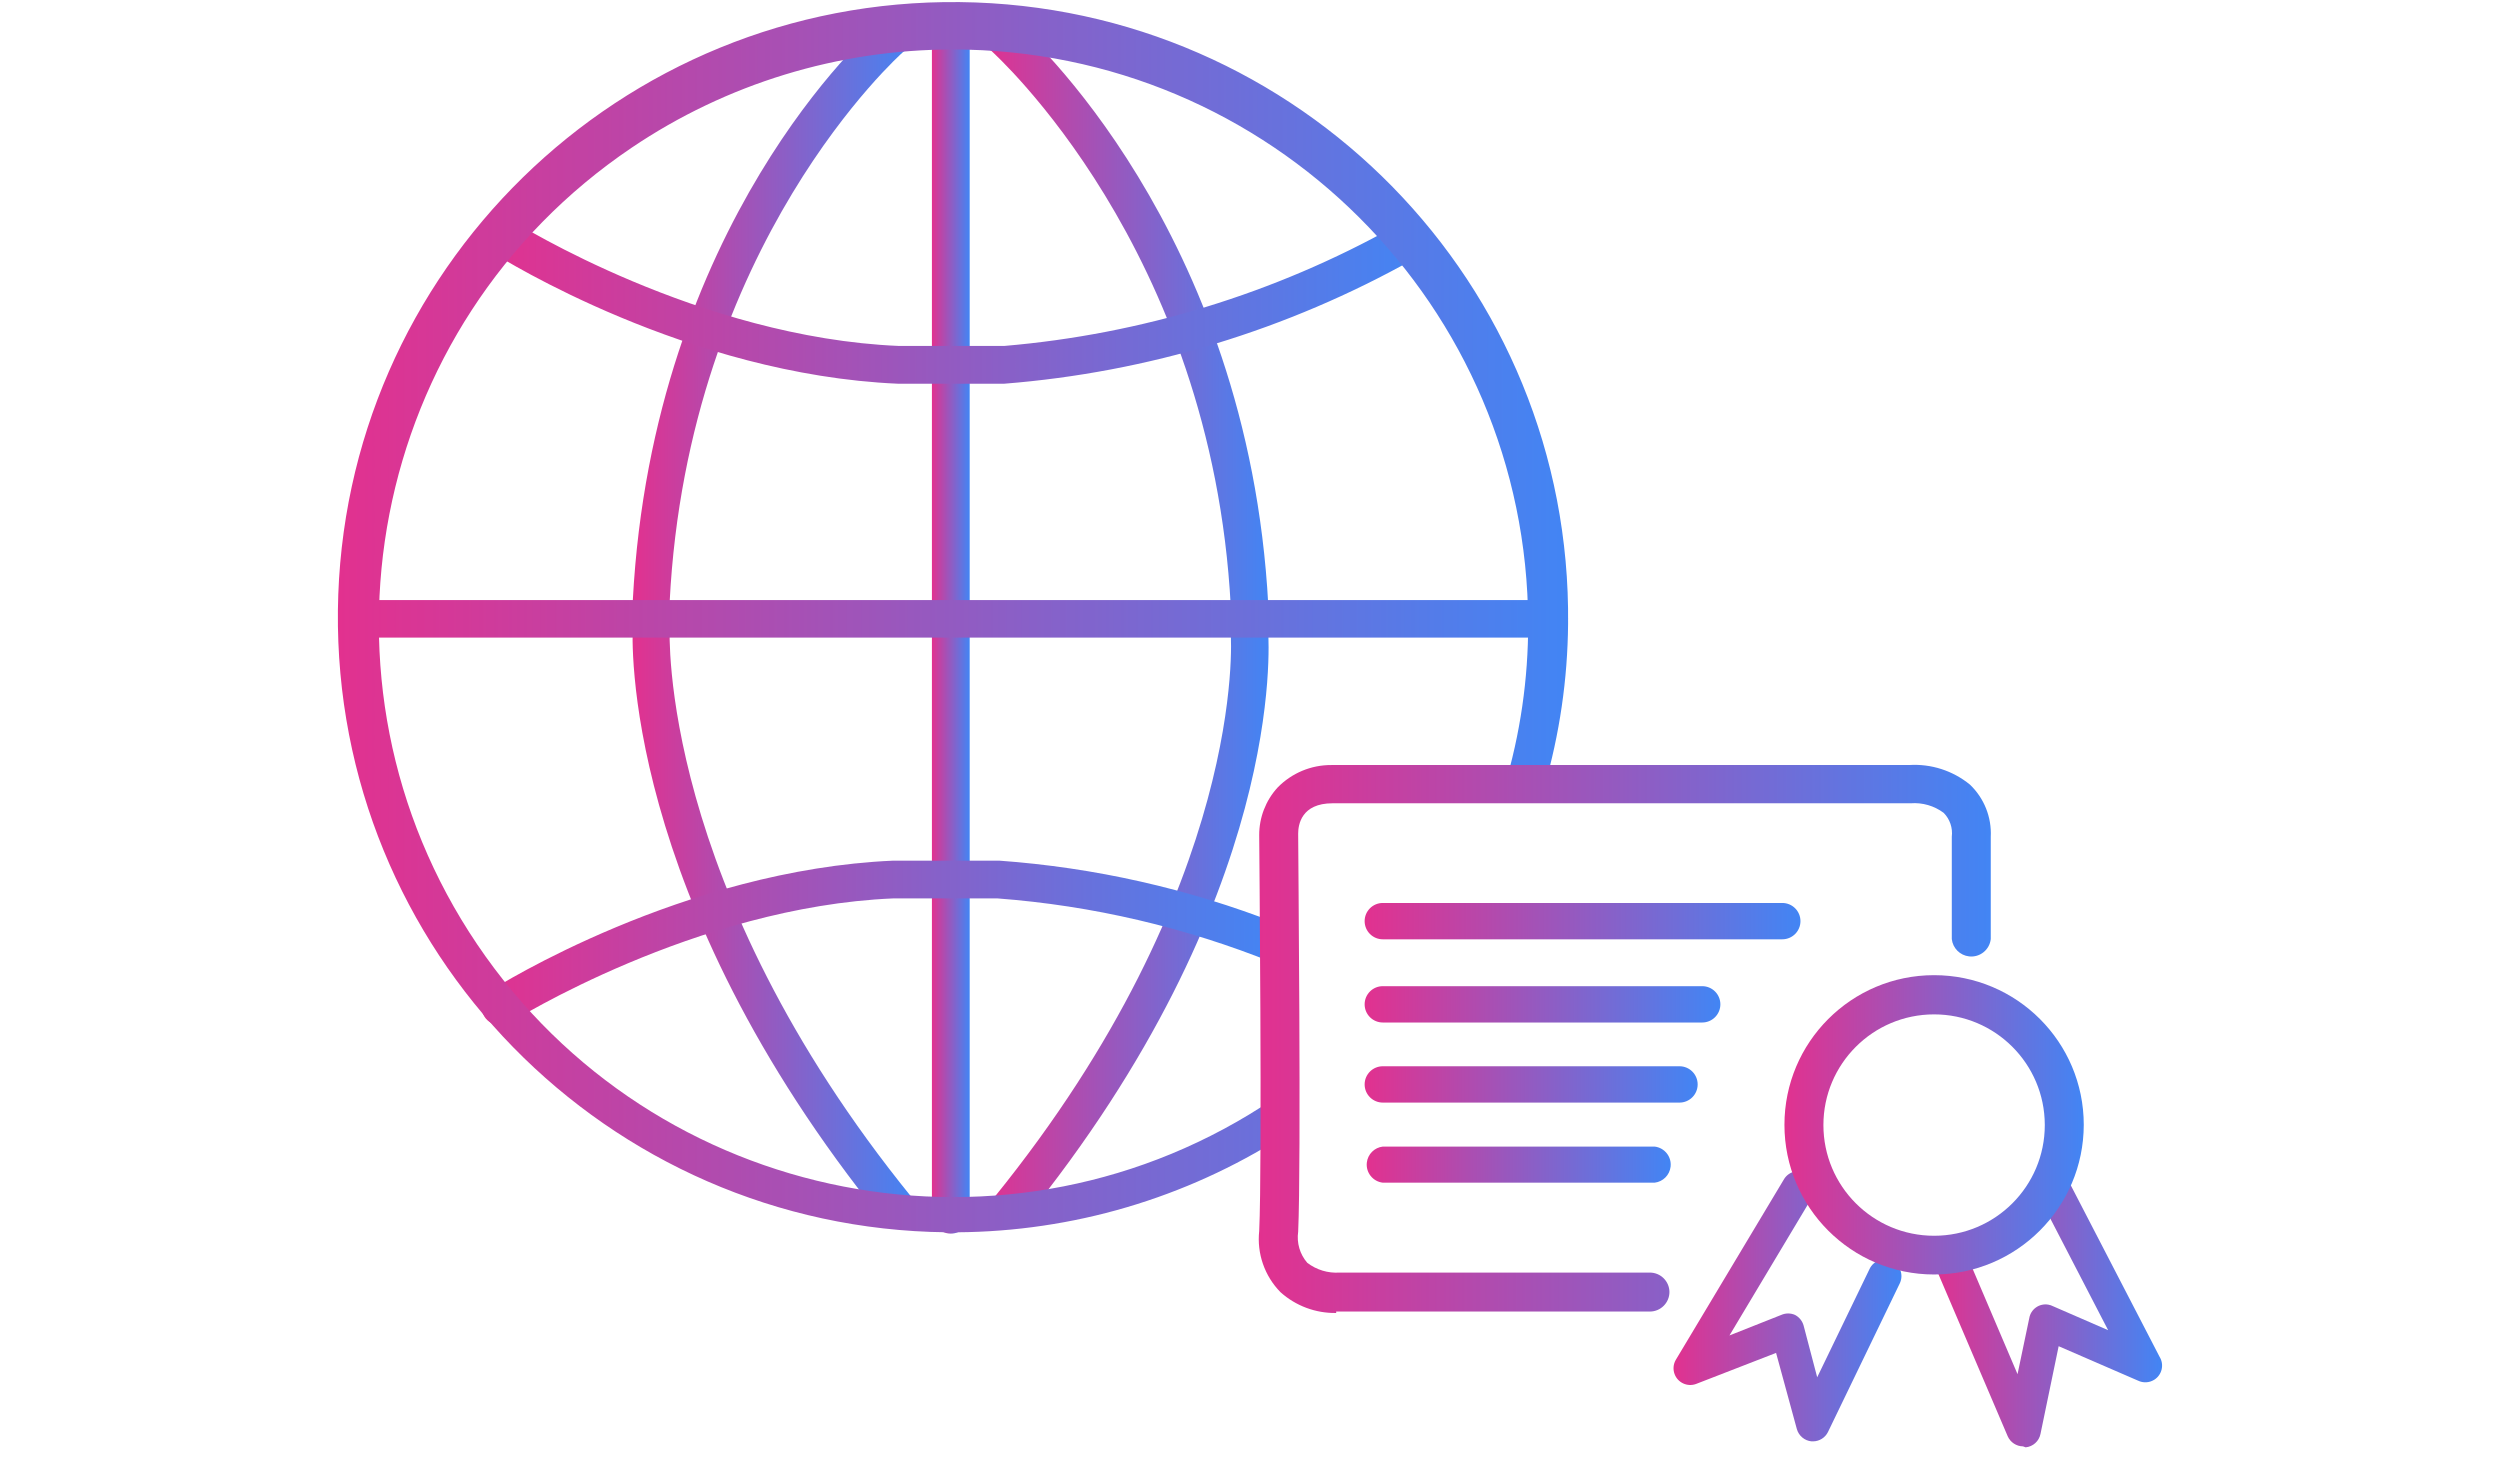 <?xml version="1.0" encoding="utf-8"?>
<!-- Generator: Adobe Illustrator 16.0.0, SVG Export Plug-In . SVG Version: 6.00 Build 0)  -->
<!DOCTYPE svg PUBLIC "-//W3C//DTD SVG 1.1//EN" "http://www.w3.org/Graphics/SVG/1.1/DTD/svg11.dtd">
<svg version="1.1" id="Layer_1" xmlns="http://www.w3.org/2000/svg" xmlns:xlink="http://www.w3.org/1999/xlink" x="0px" y="0px"
	 width="960px" height="560px" viewBox="0 0 960 560" enable-background="new 0 0 960 560" xml:space="preserve">
<title>Vector Smart Object5</title>
<g>
	<linearGradient id="SVGID_1_" gradientUnits="userSpaceOnUse" x1="357.856" y1="239.147" x2="372.361" y2="239.147">
		<stop  offset="0" style="stop-color:#E2318F"/>
		<stop  offset="1" style="stop-color:#4285F4"/>
	</linearGradient>
	<path fill="url(#SVGID_1_)" d="M365.108,473.705c-4.006,0-7.253-3.247-7.253-7.253l0,0V11.843c-0.001-4.005,3.245-7.254,7.25-7.255
		s7.254,3.244,7.255,7.25c0,0.002,0,0.004,0,0.006v454.609C372.361,470.458,369.114,473.705,365.108,473.705z"/>
	<linearGradient id="SVGID_2_" gradientUnits="userSpaceOnUse" x1="242.907" y1="239.076" x2="351.536" y2="239.076">
		<stop  offset="0" style="stop-color:#E2318F"/>
		<stop  offset="1" style="stop-color:#4285F4"/>
	</linearGradient>
	<path fill="url(#SVGID_2_)" d="M344.82,471.318c-2.219,0.001-4.316-1.014-5.692-2.755
		c-100.984-124.76-96.394-224.183-96.118-228.314v-9.915c7.711-144.407,90.977-218.4,94.558-221.154
		c2.659-2.927,7.187-3.146,10.115-0.487s3.146,7.188,0.487,10.115c-0.419,0.461-0.897,0.867-1.421,1.205
		c-0.826,0.734-82.623,73.442-89.6,211.147v9.823c0,1.469-4.406,98.78,92.997,218.859c2.245,3.079,1.723,7.37-1.193,9.823
		C347.784,470.641,346.337,471.22,344.82,471.318z"/>
	<linearGradient id="SVGID_3_" gradientUnits="userSpaceOnUse" x1="377.524" y1="238.984" x2="487.138" y2="238.984">
		<stop  offset="0" style="stop-color:#E2318F"/>
		<stop  offset="1" style="stop-color:#4285F4"/>
	</linearGradient>
	<path fill="url(#SVGID_3_)" d="M387.417,471.502c-1.656-0.026-3.262-0.572-4.59-1.561c-3.04-2.563-3.487-7.08-1.01-10.19
		c97.22-120.079,90.885-215.187,90.793-216.105v-10.833c-7.252-137.705-91.16-212.433-91.803-213.167
		c-3.324-2.143-4.282-6.574-2.14-9.898c2.143-3.324,6.574-4.282,9.898-2.14c0.524,0.338,1.002,0.743,1.421,1.205
		c3.672,3.122,89.325,79.502,97.037,223.541v10.741c0,3.396,7.252,100.984-94.007,225.744
		C391.651,470.531,389.59,471.511,387.417,471.502z"/>
	<linearGradient id="SVGID_4_" gradientUnits="userSpaceOnUse" x1="132.398" y1="237.633" x2="602.134" y2="237.633">
		<stop  offset="0" style="stop-color:#E2318F"/>
		<stop  offset="1" style="stop-color:#4285F4"/>
	</linearGradient>
	<path fill="url(#SVGID_4_)" d="M594.065,244.839h-453.6c-3.98,0.45-7.572-2.412-8.021-6.392c-0.45-3.98,2.412-7.571,6.392-8.021
		c0.541-0.061,1.088-0.061,1.629,0h453.6c3.98-0.45,7.571,2.412,8.021,6.392c0.45,3.98-2.412,7.572-6.392,8.021
		C595.153,244.9,594.607,244.9,594.065,244.839z"/>
	<linearGradient id="SVGID_5_" gradientUnits="userSpaceOnUse" x1="186.393" y1="115.716" x2="546.356" y2="115.716">
		<stop  offset="0" style="stop-color:#E2318F"/>
		<stop  offset="1" style="stop-color:#4285F4"/>
	</linearGradient>
	<path fill="url(#SVGID_5_)" d="M364.649,147.344h-19.921c-80.695-3.489-151.843-48.013-154.964-49.941
		c-3.327-2.042-4.368-6.396-2.325-9.723c0.04-0.064,0.081-0.129,0.122-0.192c2.077-3.365,6.489-4.41,9.854-2.333
		c0.02,0.012,0.04,0.025,0.061,0.038c0.734,0.459,71.056,44.433,147.62,47.646h40.577c52.664-4.484,103.769-20.132,149.915-45.902
		c3.5-1.914,7.889-0.643,9.823,2.846c1.963,3.433,0.771,7.808-2.662,9.771c-0.03,0.018-0.062,0.035-0.092,0.052
		c-48.262,27.074-101.82,43.361-156.984,47.738H364.649z"/>
	<linearGradient id="SVGID_6_" gradientUnits="userSpaceOnUse" x1="184.894" y1="362.118" x2="490.328" y2="362.118">
		<stop  offset="0" style="stop-color:#E2318F"/>
		<stop  offset="1" style="stop-color:#4285F4"/>
	</linearGradient>
	<path fill="url(#SVGID_6_)" d="M490.328,354.544c-34.122-13.313-70.052-21.421-106.584-24.052h-40.761
		c-80.511,3.488-151.75,48.013-154.688,49.94c-3.365,2.077-4.41,6.489-2.333,9.854c0.012,0.021,0.025,0.04,0.038,0.061
		c1.328,2.116,3.652,3.399,6.151,3.396c1.362-0.007,2.696-0.389,3.855-1.102c0.643-0.459,71.056-44.433,146.885-47.646h40.21
		c36.409,2.76,72.174,11.12,106.033,24.786C489.777,364.551,490.053,359.41,490.328,354.544z"/>
	<linearGradient id="SVGID_7_" gradientUnits="userSpaceOnUse" x1="129.739" y1="236.999" x2="602.159" y2="236.999">
		<stop  offset="0" style="stop-color:#E2318F"/>
		<stop  offset="1" style="stop-color:#4285F4"/>
	</linearGradient>
	<path fill="url(#SVGID_7_)" d="M365.843,19.003c121.809-0.051,220.667,98.519,220.971,220.328
		c0.059,21.36-3.035,42.612-9.181,63.069h13.587h1.744c5.915-20.414,9.004-41.542,9.181-62.794
		C603.584,109.159,499.003,2.244,368.556,0.804c-130.447-1.44-237.363,103.141-238.803,233.588
		c-1.44,130.447,103.141,237.363,233.588,238.802c44.353,0.49,87.947-11.519,125.793-34.65c0-5.416,0-11.017,0-16.616
		c-100.846,68.097-237.8,41.549-305.896-59.297c-68.097-100.845-41.549-237.8,59.297-305.896
		C278.955,32.142,321.897,19.002,365.843,19.003z"/>
	<linearGradient id="SVGID_8_" gradientUnits="userSpaceOnUse" x1="483.367" y1="398.945" x2="764.484" y2="398.945">
		<stop  offset="0" style="stop-color:#E2318F"/>
		<stop  offset="1" style="stop-color:#4285F4"/>
	</linearGradient>
	<path fill="url(#SVGID_8_)" d="M513.095,504.184c-7.883,0.135-15.524-2.719-21.39-7.987c-6.104-6.216-9.103-14.839-8.171-23.501
		c1.193-25.338,0-150.649,0-151.935c-0.037-6.792,2.486-13.348,7.069-18.36c5.43-5.561,12.885-8.674,20.655-8.63
		c21.299,0,214.085,0,221.797,0c8.475-0.539,16.838,2.151,23.41,7.528c5.443,5.193,8.359,12.498,7.986,20.013v39.292
		c-0.458,4.132-4.18,7.11-8.312,6.651c-3.5-0.389-6.264-3.151-6.652-6.651v-39.292c0.421-3.377-0.729-6.76-3.121-9.181
		c-3.642-2.712-8.141-4.017-12.669-3.672c-1.561,0-90.059,0-155.056,0c-32.957,0-59.947,0-66.925,0
		c-12.026,0-13.22,8.263-13.22,11.659c0,5.232,1.193,127.056,0,152.853c-0.623,4.296,0.65,8.65,3.489,11.935
		c3.536,2.718,7.942,4.056,12.394,3.764h119.16c4.122,0,7.478,3.314,7.527,7.436c0,4.158-3.37,7.528-7.527,7.528H513.095V504.184z"
		/>
	<linearGradient id="SVGID_9_" gradientUnits="userSpaceOnUse" x1="524.019" y1="353.719" x2="691.377" y2="353.719">
		<stop  offset="0" style="stop-color:#E2318F"/>
		<stop  offset="1" style="stop-color:#4285F4"/>
	</linearGradient>
	<path fill="url(#SVGID_9_)" d="M684.4,360.695H530.997c-3.854,0-6.978-3.124-6.978-6.978s3.124-6.977,6.978-6.977H684.4
		c3.853,0,6.977,3.123,6.977,6.977S688.253,360.695,684.4,360.695L684.4,360.695z"/>
	<linearGradient id="SVGID_10_" gradientUnits="userSpaceOnUse" x1="524.019" y1="385.666" x2="660.623" y2="385.666">
		<stop  offset="0" style="stop-color:#E2318F"/>
		<stop  offset="1" style="stop-color:#4285F4"/>
	</linearGradient>
	<path fill="url(#SVGID_10_)" d="M653.646,392.643H530.997c-3.854,0-6.978-3.124-6.978-6.977c0-3.854,3.124-6.978,6.978-6.978
		h122.648c3.854,0,6.978,3.124,6.978,6.978C660.623,389.519,657.499,392.643,653.646,392.643z"/>
	<linearGradient id="SVGID_11_" gradientUnits="userSpaceOnUse" x1="524.818" y1="447.219" x2="641.556" y2="447.219">
		<stop  offset="0" style="stop-color:#E2318F"/>
		<stop  offset="1" style="stop-color:#4285F4"/>
	</linearGradient>
	<path fill="url(#SVGID_11_)" d="M635.377,454.15h-104.38c-3.828-0.441-6.573-3.902-6.133-7.729
		c0.372-3.221,2.912-5.761,6.133-6.133h104.38c3.828,0.441,6.573,3.902,6.132,7.73C641.138,451.239,638.598,453.779,635.377,454.15z
		"/>
	<linearGradient id="SVGID_12_" gradientUnits="userSpaceOnUse" x1="524.019" y1="416.42" x2="651.901" y2="416.42">
		<stop  offset="0" style="stop-color:#E2318F"/>
		<stop  offset="1" style="stop-color:#4285F4"/>
	</linearGradient>
	<path fill="url(#SVGID_12_)" d="M644.925,423.396H530.997c-3.854,0-6.978-3.123-6.978-6.977s3.124-6.978,6.978-6.978h113.928
		c3.853,0,6.977,3.124,6.977,6.978S648.777,423.396,644.925,423.396L644.925,423.396z"/>
	<linearGradient id="SVGID_13_" gradientUnits="userSpaceOnUse" x1="642.636" y1="501.6" x2="730.153" y2="501.6">
		<stop  offset="0" style="stop-color:#E2318F"/>
		<stop  offset="1" style="stop-color:#4285F4"/>
	</linearGradient>
	<path fill="url(#SVGID_13_)" d="M696.242,553.482H695.6c-2.647-0.271-4.863-2.125-5.6-4.683l-7.987-29.285l-30.754,11.935
		c-3.335,1.214-7.022-0.507-8.235-3.842c-0.64-1.758-0.482-3.707,0.433-5.339l41.679-69.587c1.912-2.989,5.886-3.863,8.876-1.951
		c2.87,1.835,3.809,5.592,2.14,8.562l-32.039,53.521l19.922-7.896c1.667-0.73,3.564-0.73,5.232,0
		c1.609,0.836,2.804,2.297,3.305,4.039l5.232,19.922l20.105-41.587c1.507-3.213,5.334-4.597,8.547-3.089
		c3.213,1.507,4.596,5.334,3.089,8.547c-0.022,0.048-0.045,0.095-0.068,0.142l-27.541,57.01
		C700.863,552.071,698.663,553.455,696.242,553.482z"/>
	<linearGradient id="SVGID_14_" gradientUnits="userSpaceOnUse" x1="742.42" y1="502.21" x2="830.24" y2="502.21">
		<stop  offset="0" style="stop-color:#E2318F"/>
		<stop  offset="1" style="stop-color:#4285F4"/>
	</linearGradient>
	<path fill="url(#SVGID_14_)" d="M776.846,555.41c-2.543-0.029-4.837-1.535-5.875-3.856l-28.551-66.832l11.843-5.05l20.472,48.014
		l4.498-21.482c0.567-3.452,3.825-5.791,7.277-5.225c0.664,0.109,1.307,0.323,1.903,0.635l21.114,9.18l-29.102-56.184l11.384-5.967
		l37.456,72.341c1.878,3.012,0.96,6.976-2.052,8.854c-1.876,1.17-4.222,1.294-6.211,0.327l-30.479-13.22l-6.977,33.691
		c-0.555,2.782-2.868,4.872-5.692,5.142L776.846,555.41z"/>
	<linearGradient id="SVGID_15_" gradientUnits="userSpaceOnUse" x1="685.227" y1="431.935" x2="800.164" y2="431.935">
		<stop  offset="0" style="stop-color:#E2318F"/>
		<stop  offset="1" style="stop-color:#4285F4"/>
	</linearGradient>
	<path fill="url(#SVGID_15_)" d="M742.695,489.403c-31.739,0-57.469-25.729-57.469-57.469s25.729-57.469,57.469-57.469
		s57.469,25.729,57.469,57.469l0,0C800.113,463.652,774.413,489.353,742.695,489.403z M742.695,389.521
		c-23.475,0-42.505,19.03-42.505,42.505s19.03,42.505,42.505,42.505s42.505-19.03,42.505-42.505c0-0.031,0-0.062,0-0.092
		C785.149,408.495,766.134,389.521,742.695,389.521z"/>
</g>
</svg>
